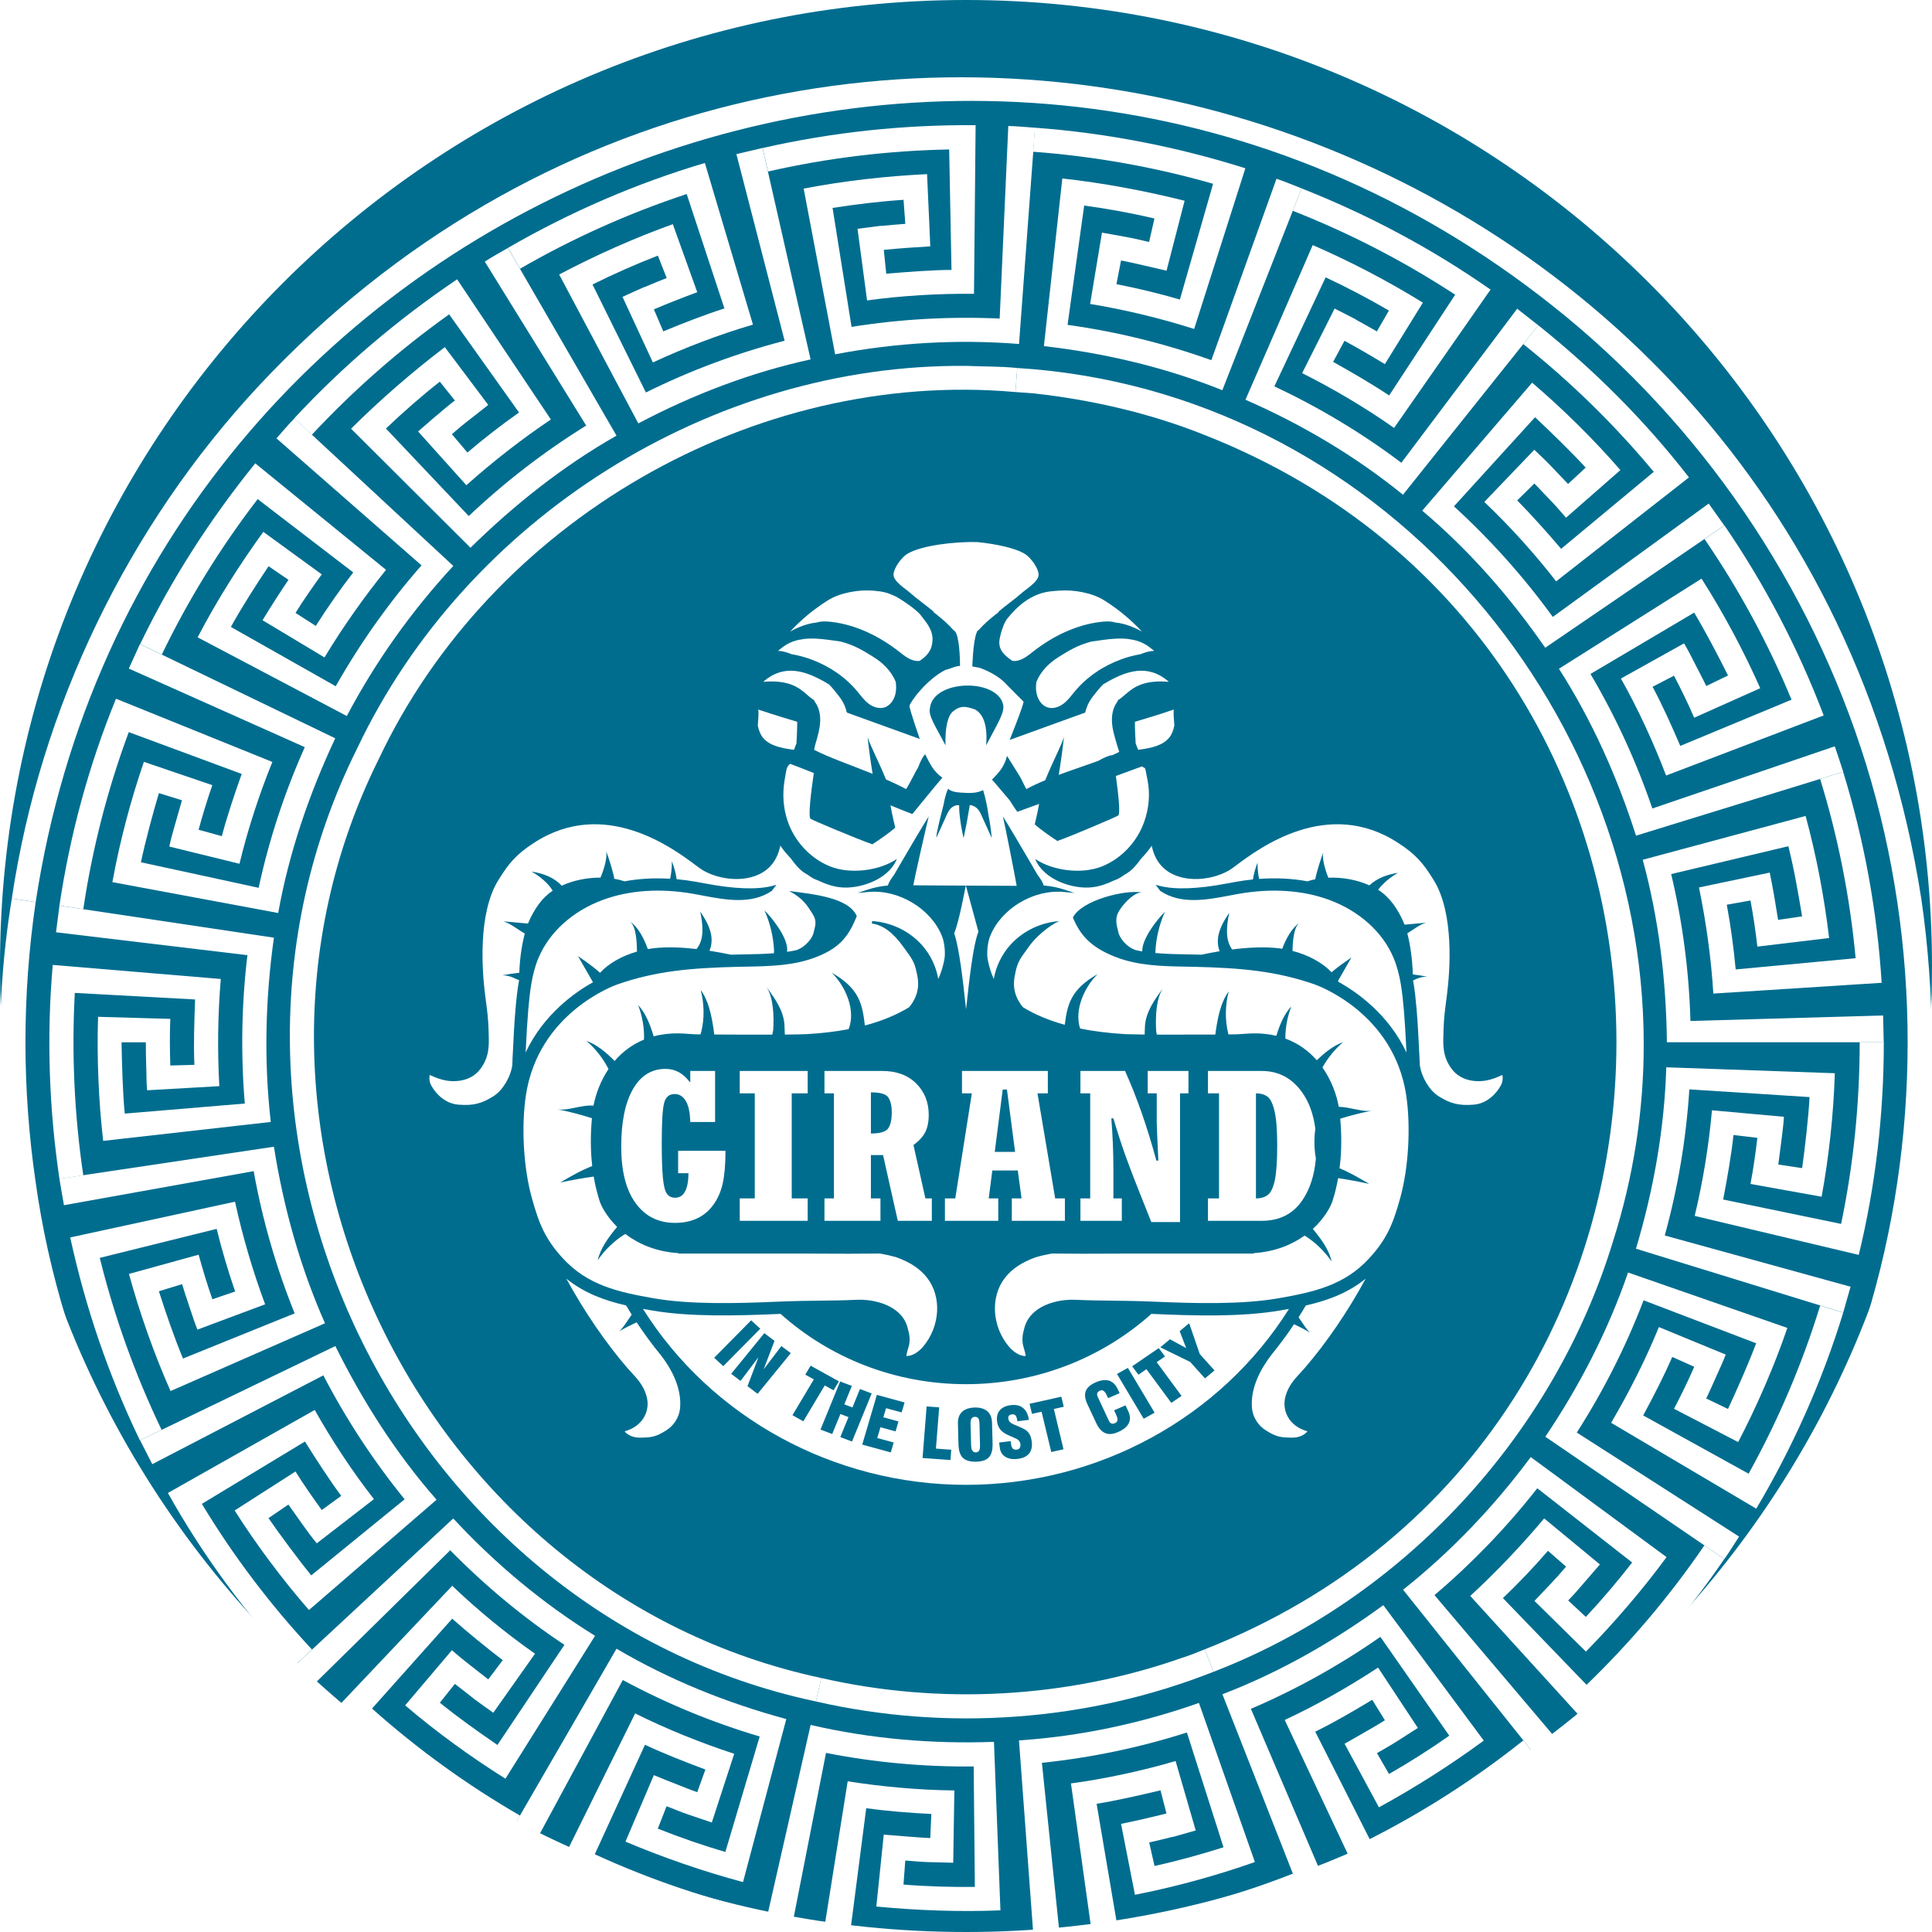 <svg width="200" height="200" viewBox="0 0 200 200" fill="none" xmlns="http://www.w3.org/2000/svg">
<path d="M100 200C155.228 200 200 155.228 200 100C200 44.772 155.228 0 100 0C44.772 0 0 44.772 0 100C0 155.228 44.772 200 100 200Z" fill="#006D8F"/>
<g filter="url(#filter0_i_960_1459)">
<path fill-rule="evenodd" clip-rule="evenodd" d="M68.494 132.396C69.322 133.474 70.618 135.568 70.398 137.794C70.314 138.692 69.776 139.56 68.998 140.052C67.91 140.742 67.466 140.822 66.184 140.822C65.51 140.822 64.996 140.532 64.758 140.282C64.718 140.238 64.688 140.198 64.662 140.168C65.576 139.918 66.274 139.404 66.672 138.706C67.062 138.028 67.146 137.24 66.912 136.466C66.608 135.434 66.02 134.79 65.39 134.102C65.246 133.948 65.096 133.788 64.946 133.614C62.698 131.01 60.468 127.752 58.626 124.366C60.478 125.856 62.548 126.62 64.808 127.138H64.812C65.002 127.462 65.202 127.778 65.396 128.092C64.956 128.724 64.482 129.484 64.124 129.808C64.698 129.464 65.296 129.164 65.904 128.884C66.688 130.066 67.52 131.208 68.414 132.292L68.464 132.356C68.474 132.372 68.484 132.386 68.494 132.396Z" fill="white"/>
<path fill-rule="evenodd" clip-rule="evenodd" d="M68.744 106.206C68.584 106.836 68.504 108.192 68.504 110.268C68.504 111.914 68.544 113.136 68.624 113.938C68.698 114.726 68.828 115.276 69.028 115.56C69.222 115.848 69.506 115.988 69.886 115.988C70.794 115.988 71.252 115.14 71.272 113.45H70.2V111.13H75.102C75.102 112.552 74.998 113.7 74.804 114.562C74.6 115.424 74.264 116.164 73.8 116.782C73.338 117.4 72.778 117.854 72.12 118.148C71.456 118.448 70.714 118.592 69.87 118.592C68.15 118.592 66.792 117.914 65.8 116.548C64.802 115.18 64.308 113.23 64.308 110.702C64.308 108.152 64.712 106.168 65.516 104.76C66.318 103.348 67.452 102.65 68.902 102.65C69.886 102.65 70.724 103.104 71.412 104.022H71.456V102.864H74.026V108.148H71.456C71.432 107.18 71.282 106.456 70.992 105.972C70.708 105.494 70.324 105.254 69.85 105.254C69.266 105.254 68.902 105.568 68.744 106.206Z" fill="white"/>
<path fill-rule="evenodd" clip-rule="evenodd" d="M81.986 69.594C80.87 69.435 79.648 69.2 78.96 68.342C78.714 68.033 78.54 67.584 78.446 67.095C78.476 66.567 78.56 65.988 78.496 65.449C78.604 65.494 78.72 65.534 78.844 65.564C80.012 65.968 81.364 66.367 82.526 66.721C82.53 67.514 82.48 68.312 82.45 68.956C82.36 69.175 82.272 69.395 82.196 69.619C82.126 69.614 82.052 69.604 81.986 69.594Z" fill="white"/>
<path fill-rule="evenodd" clip-rule="evenodd" d="M81.96 105.184V116.058H83.612V118.378H76.578V116.058H78.134V105.184H76.578V102.866H83.612V105.184H81.96Z" fill="white"/>
<path fill-rule="evenodd" clip-rule="evenodd" d="M81.762 59.649C81.364 59.504 80.95 59.384 80.536 59.379C80.804 59.165 81.074 58.935 81.368 58.756C81.818 58.476 82.316 58.302 82.834 58.207C82.95 58.217 83.064 58.227 83.174 58.242L82.874 58.197C83.404 58.102 83.952 58.087 84.486 58.112C85.334 58.152 86.162 58.297 87 58.407C87.004 58.407 87.004 58.407 87.004 58.407C88.412 58.781 89.244 59.269 90.462 60.038C91.45 60.656 92.308 61.539 92.726 62.587C92.776 62.956 92.786 63.33 92.722 63.699C92.602 64.372 92.192 65.056 91.514 65.245C90.956 65.4 90.346 65.175 89.892 64.826C89.444 64.477 89.11 64.013 88.75 63.574C87.508 62.083 85.828 60.941 83.966 60.262C83.308 60.018 82.626 59.838 81.932 59.718C81.872 59.693 81.818 59.669 81.762 59.649Z" fill="white"/>
<path fill-rule="evenodd" clip-rule="evenodd" d="M95.798 116.058L94.56 110.536C95.124 110.128 95.534 109.678 95.778 109.206C96.018 108.726 96.142 108.128 96.142 107.42C96.142 106.108 95.708 105.016 94.84 104.158C93.978 103.3 92.804 102.866 91.328 102.866H85.348V105.184H86.33V116.058H85.348V118.378H91.144V116.058H90.156V111.574H91.414L92.94 118.378H96.462V116.058H95.798ZM91.936 108.822C91.688 109.166 91.094 109.34 90.156 109.34V105.08C91.124 105.08 91.722 105.254 91.956 105.608C92.196 105.968 92.316 106.476 92.316 107.14C92.316 107.918 92.186 108.476 91.936 108.822Z" fill="white"/>
<path fill-rule="evenodd" clip-rule="evenodd" d="M84.546 56.442C83.522 56.546 82.58 56.945 81.796 57.379C82.944 56.142 84.26 55.05 85.702 54.147C86.964 53.354 88.9 53.02 90.402 53.145C91.36 53.234 91.768 53.304 92.642 53.708C93.16 53.943 94.94 55.145 95.3 55.669C95.624 56.137 96.562 57.03 96.536 58.202C96.512 59.275 96.028 59.854 95.214 60.407C95.21 60.407 95.204 60.407 95.2 60.412C95.096 60.427 94.98 60.432 94.87 60.422C94.178 60.352 93.614 59.883 93.074 59.459C91.064 57.888 88.676 56.696 86.106 56.382C85.582 56.317 85.044 56.292 84.546 56.442Z" fill="white"/>
<path fill-rule="evenodd" clip-rule="evenodd" d="M109.232 116.058L107.4 105.184H108.472V102.866H99.584V105.184H100.606L98.89 116.058H97.818V118.378H103.34V116.058H102.352L102.726 113.166H105.36L105.75 116.058H104.742V118.378H110.238V116.058H109.232ZM102.976 111.24L103.8 104.79H104.238L105.082 111.24H102.976Z" fill="white"/>
<path fill-rule="evenodd" clip-rule="evenodd" d="M109.61 53.145C111.11 53.02 113.046 53.354 114.304 54.147C115.744 55.05 117.062 56.142 118.214 57.379C117.426 56.945 116.488 56.546 115.47 56.442C114.966 56.292 114.428 56.317 113.91 56.382C111.336 56.696 108.946 57.888 106.936 59.459C106.398 59.883 105.834 60.352 105.14 60.422C105.03 60.432 104.92 60.427 104.81 60.412C104.806 60.407 104.802 60.407 104.796 60.407C103.982 59.854 103.31 59.265 103.474 58.202C103.558 57.644 103.898 56.512 104.248 56.068C106.596 53.12 108.646 53.234 109.61 53.145Z" fill="white"/>
<path fill-rule="evenodd" clip-rule="evenodd" d="M117.172 58.207C117.696 58.302 118.194 58.476 118.644 58.756C118.938 58.935 119.208 59.165 119.482 59.379C119.058 59.384 118.644 59.504 118.254 59.649C118.19 59.669 118.136 59.693 118.08 59.718C117.386 59.838 116.698 60.018 116.046 60.262C114.184 60.941 112.504 62.083 111.262 63.574C110.898 64.013 110.568 64.477 110.114 64.826C109.666 65.175 109.056 65.4 108.498 65.245C107.814 65.056 107.406 64.372 107.29 63.699C107.222 63.33 107.232 62.956 107.29 62.587C107.71 61.539 108.558 60.656 109.55 60.038C110.772 59.269 111.596 58.781 113.002 58.407C113.008 58.407 113.008 58.407 113.012 58.407C113.846 58.297 114.684 58.152 115.526 58.112C116.06 58.087 116.608 58.102 117.132 58.197L116.838 58.242C116.952 58.227 117.062 58.217 117.172 58.207Z" fill="white"/>
<path fill-rule="evenodd" clip-rule="evenodd" d="M117.482 66.721C118.644 66.367 120.006 65.968 121.168 65.564C121.298 65.534 121.408 65.494 121.512 65.449C121.452 65.988 121.538 66.567 121.568 67.095C121.478 67.584 121.304 68.033 121.048 68.342C120.366 69.2 119.138 69.435 118.022 69.594C117.956 69.604 117.886 69.614 117.822 69.619C117.742 69.395 117.652 69.175 117.562 68.956C117.532 68.312 117.482 67.514 117.482 66.721Z" fill="white"/>
<path fill-rule="evenodd" clip-rule="evenodd" d="M112.858 116.058V105.184H111.846V102.866H116.464C117.686 105.578 118.77 108.672 119.706 112.144H119.912C119.806 109.864 119.746 108.556 119.746 108.222V105.184H118.81V102.866H123.03V105.184H122.156V118.508H119.184L117.946 115.4C117.402 114.048 116.918 112.772 116.484 111.574C116.06 110.372 115.652 109.106 115.258 107.774H115.044C115.188 109.564 115.258 111.32 115.258 113.026V116.058H116.13V118.378H111.846V116.058H112.858Z" fill="white"/>
<path fill-rule="evenodd" clip-rule="evenodd" d="M101.396 139.378L101.45 141.578C101.456 141.798 101.44 141.962 101.4 142.078C101.336 142.256 101.206 142.346 101.022 142.352C100.832 142.356 100.696 142.266 100.612 142.092C100.562 141.978 100.532 141.812 100.528 141.598L100.468 139.404C100.462 139.194 100.488 139.03 100.538 138.914C100.608 138.754 100.732 138.676 100.916 138.67C101.11 138.666 101.24 138.74 101.316 138.894C101.36 139 101.39 139.158 101.396 139.378Z" fill="white"/>
<path fill-rule="evenodd" clip-rule="evenodd" d="M133.428 127.498C133.124 127.552 132.81 127.608 132.5 127.662C128.54 128.346 123.586 128.212 119.202 128.012C119.196 128.012 119.196 128.012 119.192 128.012C114.15 132.522 107.4 135.29 99.998 135.29C92.59 135.29 85.846 132.522 80.804 128.012H80.798C76.16 128.222 71.332 128.326 67.506 127.662C67.192 127.608 66.876 127.552 66.562 127.498C73.63 138.756 86.34 145.71 99.998 145.71C113.676 145.71 126.36 138.766 133.434 127.498C133.428 127.498 133.428 127.498 133.428 127.498ZM73.93 132.556L77.76 128.68L78.704 129.548L74.872 133.424L73.93 132.556ZM78.43 136.288L77.382 135.494L78.504 132.532L78.484 132.536L76.664 134.95L75.69 134.218L79.122 130.008L80.176 130.806L79.052 133.754L80.888 131.344L81.862 132.078L78.43 136.288ZM82.036 138.502L84.25 134.79L83.362 134.302L83.916 133.374L86.844 134.996L86.29 135.922L85.378 135.42L83.162 139.13L82.036 138.502ZM86.988 140.766L87.836 138.696L86.998 138.378L86.15 140.448L84.938 139.988L86.974 135.01L88.186 135.47L87.402 137.38L88.246 137.698L89.024 135.788L90.236 136.248L88.2 141.226L86.988 140.766ZM93.338 138.212L91.722 137.774L91.444 138.716L93.01 139.146L92.71 140.178L91.144 139.748L90.814 140.862L92.516 141.326L92.212 142.352L89.258 141.544L90.774 136.396L93.642 137.184L93.338 138.212ZM98.392 143.14L95.504 142.932L95.922 137.594L97.224 137.688L96.886 141.958L98.472 142.074L98.392 143.14ZM102.408 142.816C102.142 143.136 101.684 143.3 101.046 143.316C100.402 143.33 99.938 143.186 99.648 142.886C99.38 142.608 99.24 142.154 99.22 141.524L99.164 139.35C99.15 138.836 99.294 138.436 99.594 138.152C99.888 137.874 100.326 137.724 100.896 137.708C101.464 137.694 101.904 137.824 102.212 138.092C102.516 138.358 102.682 138.752 102.692 139.264L102.752 141.44C102.766 142.068 102.652 142.528 102.408 142.816ZM106.538 142.462C106.288 142.772 105.894 142.956 105.36 143.022C104.802 143.09 104.358 143.006 104.024 142.776C103.728 142.572 103.554 142.278 103.504 141.894L103.43 141.33L104.626 141.186L104.676 141.554C104.702 141.73 104.756 141.864 104.846 141.958C104.936 142.048 105.076 142.088 105.266 142.064C105.41 142.044 105.51 141.984 105.57 141.868C105.63 141.76 105.65 141.63 105.63 141.48C105.604 141.286 105.504 141.13 105.336 141.01C105.266 140.96 105.086 140.876 104.802 140.752C104.556 140.652 104.362 140.566 104.218 140.492C104.024 140.398 103.864 140.292 103.728 140.172C103.6 140.054 103.484 139.914 103.4 139.744C103.31 139.58 103.25 139.384 103.22 139.166C103.156 138.672 103.25 138.282 103.5 137.988C103.754 137.698 104.132 137.52 104.642 137.46C105.186 137.39 105.624 137.5 105.948 137.788C106.252 138.058 106.438 138.456 106.508 138.98L105.32 139.13C105.29 138.896 105.25 138.732 105.2 138.636C105.116 138.462 104.976 138.388 104.786 138.412C104.488 138.446 104.352 138.576 104.382 138.806C104.388 138.85 104.392 138.886 104.392 138.906C104.412 139.02 104.458 139.12 104.536 139.2C104.616 139.28 104.726 139.354 104.866 139.424C105.2 139.564 105.44 139.664 105.58 139.724C105.828 139.828 106.024 139.928 106.164 140.024C106.342 140.152 106.488 140.308 106.588 140.488C106.692 140.666 106.762 140.916 106.806 141.236C106.872 141.744 106.782 142.154 106.538 142.462ZM110.094 142.028L108.826 142.312L107.824 138.142L106.832 138.362L106.582 137.32L109.87 136.586L110.118 137.628L109.096 137.858L110.094 142.028ZM116.878 139.274C116.708 139.664 116.334 139.988 115.746 140.242C115.216 140.472 114.768 140.512 114.408 140.352C114.044 140.198 113.74 139.864 113.5 139.35L112.562 137.35C112.314 136.82 112.258 136.372 112.398 136.002C112.538 135.638 112.882 135.334 113.426 135.1C113.944 134.87 114.398 134.81 114.788 134.92C115.172 135.026 115.48 135.324 115.71 135.808L115.9 136.222L114.712 136.736L114.568 136.426C114.368 136.002 114.14 135.844 113.89 135.952C113.71 136.032 113.61 136.128 113.58 136.238C113.556 136.346 113.58 136.492 113.666 136.666L114.792 139.076C114.862 139.22 114.948 139.314 115.046 139.354C115.152 139.4 115.276 139.39 115.42 139.324C115.606 139.25 115.69 139.116 115.686 138.93C115.68 138.812 115.63 138.646 115.536 138.436L115.326 137.998L116.514 137.48L116.792 138.078C117.002 138.516 117.028 138.916 116.878 139.274ZM118.394 138.87L115.63 134.232L116.758 133.604L119.526 138.242L118.394 138.87ZM121.252 137.224L118.678 133.738L117.846 134.306L117.202 133.438L119.956 131.554L120.598 132.422L119.74 133.01L122.314 136.502L121.252 137.224ZM124.738 134.69L123.212 132.99L120.114 131.474L121.112 130.64L122.794 131.554L122.12 129.802L123.078 129L123.132 129.064L124.2 132.172L125.726 133.868L124.738 134.69Z" fill="white"/>
<path fill-rule="evenodd" clip-rule="evenodd" d="M136.072 109.948C136.078 109.584 136.102 109.22 136.168 108.88C135.968 107.3 135.484 106.002 134.716 104.97C133.674 103.568 132.306 102.866 130.616 102.866H125.048V105.184H126.192V116.058H125.048V118.378H130.616C132.462 118.378 133.868 117.664 134.83 116.238C135.608 115.086 136.072 113.65 136.218 111.928C136.218 111.928 136.222 111.924 136.218 111.918C136.102 111.3 136.052 110.616 136.072 109.948ZM131.992 114.068C131.838 114.852 131.604 115.386 131.298 115.65C130.99 115.92 130.566 116.058 130.016 116.058V105.184C130.52 105.184 130.924 105.304 131.23 105.538C131.528 105.774 131.768 106.278 131.948 107.056C132.126 107.828 132.216 109 132.216 110.556C132.216 112.108 132.142 113.28 131.992 114.068Z" fill="white"/>
<path fill-rule="evenodd" clip-rule="evenodd" d="M135.174 127.144C137.444 126.624 139.52 125.866 141.376 124.366C139.54 127.752 137.314 131.01 135.066 133.614C134.91 133.788 134.76 133.948 134.616 134.112C133.992 134.79 133.404 135.434 133.094 136.466C132.866 137.24 132.95 138.028 133.334 138.706C133.738 139.404 134.436 139.918 135.344 140.168C135.324 140.198 135.294 140.238 135.244 140.282C135.01 140.532 134.496 140.822 133.828 140.822C132.542 140.822 132.102 140.742 131.01 140.052C130.232 139.56 129.692 138.692 129.608 137.794C129.388 135.538 130.72 133.424 131.544 132.356L131.618 132.256L131.614 132.252C132.442 131.238 133.23 130.182 133.958 129.084C134.522 129.348 135.076 129.628 135.608 129.952C135.274 129.648 134.84 128.97 134.426 128.366C134.686 127.966 134.936 127.558 135.174 127.144Z" fill="white"/>
<path fill-rule="evenodd" clip-rule="evenodd" d="M155.526 103.28C155.5 103.29 155.47 103.306 155.44 103.316C155.152 103.446 154.742 103.63 154.204 103.774C153.252 104.04 151.346 104.098 150.268 102.642C149.34 101.386 149.38 100.204 149.426 98.952L149.43 98.686C149.466 97.434 149.58 96.602 149.704 95.634C149.734 95.41 149.77 95.18 149.794 94.936C150.098 92.536 150.562 86.576 148.418 83.11C147.346 81.378 146.592 80.46 144.732 79.254C137.438 74.5 130.326 79.822 127.986 81.572C127.638 81.832 127.402 82.002 127.234 82.102C125.198 83.274 121.966 83.448 120.294 81.702C119.756 81.138 119.396 80.406 119.228 79.548C118.908 80.022 118.534 80.456 118.14 80.874C117.696 81.498 117.218 82.046 116.738 82.35C116.608 82.43 116.478 82.51 116.35 82.59C116.11 82.77 115.86 82.924 115.586 83.044C115.502 83.08 115.416 83.11 115.332 83.138C114.634 83.478 113.9 83.742 113.122 83.842C111.172 84.102 108.038 83.12 107.166 80.92C109.002 82.162 112.014 82.52 114.084 81.688C116.154 80.854 117.75 79.078 118.46 77.038C118.938 75.666 119.078 74.19 118.794 72.774C118.474 71.172 118.648 71.656 118.214 71.338C118.214 71.342 117.098 71.752 115.516 72.33C115.756 74.086 116 76.226 115.76 76.42C115.616 76.54 111.092 78.48 109.46 79.058C107.8 77.976 107.116 77.338 107.116 77.338C107.116 77.338 107.39 76.22 107.57 75.218C106.408 75.642 105.55 75.956 105.316 76.04C105.156 75.852 104.532 74.858 104.512 74.838C104.402 74.72 102.722 72.708 102.692 72.708C103.34 72.03 103.948 71.446 104.248 70.25C104.666 70.914 105.08 71.582 105.49 72.244C105.504 72.264 105.52 72.29 105.534 72.31C105.724 72.594 106.058 73.392 106.254 73.686C106.866 73.352 107.526 73.048 108.204 72.768C108.848 71.112 110.09 68.738 110.148 68.215C110.004 69.552 109.82 70.888 109.6 72.216C111.016 71.686 112.444 71.222 113.7 70.758C114.274 70.434 114.788 70.2 115.128 70.18C115.392 70.066 115.636 69.951 115.86 69.836C115.86 69.826 115.856 69.811 115.85 69.796C115.846 69.786 115.846 69.776 115.84 69.766C115.84 69.761 115.84 69.761 115.836 69.756C115.836 69.751 115.836 69.741 115.83 69.736C115.71 69.367 115.266 67.97 115.162 67.247C115.038 66.404 115.098 65.501 115.566 64.783C115.59 64.738 115.626 64.703 115.65 64.668C115.696 64.548 115.74 64.469 115.786 64.444C115.84 64.409 115.9 64.374 115.956 64.334C116.034 64.264 116.12 64.194 116.214 64.129C116.988 63.491 117.816 62.513 120.28 62.543C120.504 62.553 120.724 62.563 120.954 62.573C120.958 62.563 120.964 62.558 120.974 62.553C118.798 60.693 116.598 61.396 114.2 62.843C114 63.037 113.816 63.246 113.64 63.466C112.958 64.309 112.648 64.668 112.368 65.641C112.368 65.651 112.368 65.656 112.364 65.661C112.348 65.701 112.344 65.731 112.334 65.77C110.05 66.588 106.802 67.776 104.518 68.599C104.518 68.599 105.948 65.047 105.958 64.633C105.958 64.633 105.046 63.725 104.308 62.972C103.68 62.234 102.666 61.59 101.46 61.147C100.852 61.007 101.46 61.147 100.656 60.992C100.656 60.992 100.722 58.353 101.12 57.445C101.28 57.081 101.12 57.445 101.384 57.146C101.824 56.642 102.368 56.168 102.946 55.705C102.946 55.7 102.952 55.7 102.956 55.694C103.1 55.58 103.246 55.465 103.394 55.355C103.394 55.32 103.376 55.316 103.356 55.325C104.028 54.747 105.226 53.884 105.59 53.54C106.154 53.011 107.536 52.228 107.516 51.474C107.496 50.801 106.702 49.729 106.114 49.355C105.13 48.731 103.086 48.312 101.19 48.117C99.046 48.048 95.364 48.427 93.892 49.355C93.31 49.729 92.516 50.801 92.496 51.474C92.476 52.228 93.862 53.011 94.416 53.54C94.786 53.884 95.978 54.747 96.662 55.325C96.632 55.316 96.616 55.32 96.616 55.355L97.04 55.679C97.04 55.684 97.04 55.684 97.04 55.684C97.046 55.684 97.046 55.69 97.05 55.694C97.056 55.7 97.06 55.7 97.06 55.705C97.644 56.168 98.182 56.642 98.626 57.146C98.89 57.445 98.83 57.216 98.99 57.58C99.39 58.493 99.38 60.942 99.38 60.942C98.95 60.922 98.492 61.206 97.874 61.346C95.968 62.319 94.312 64.523 94.148 65.062C94.158 65.476 95.214 68.494 95.214 68.494C94.072 68.085 92.76 67.611 91.444 67.132C90.136 66.658 88.824 66.18 87.682 65.77C87.672 65.74 87.662 65.716 87.652 65.686C87.632 65.721 87.528 65.611 87.638 65.641C87.358 64.668 87.048 64.309 86.37 63.466C86.196 63.246 86.006 63.037 85.812 62.843C83.412 61.396 81.208 60.693 79.034 62.553C79.044 62.558 79.054 62.563 79.064 62.573C79.282 62.563 79.506 62.553 79.732 62.543C82.2 62.513 83.024 63.491 83.796 64.129C83.886 64.194 83.972 64.264 84.056 64.334C84.116 64.374 84.17 64.409 84.226 64.444C84.27 64.469 84.31 64.548 84.36 64.668C84.39 64.703 84.42 64.738 84.446 64.783C84.914 65.501 84.978 66.404 84.85 67.247C84.75 67.915 84.48 68.813 84.376 69.153C84.376 69.192 84.296 69.567 84.28 69.621C85.792 70.41 88.072 71.192 90.332 72.106C90.122 70.814 89.942 69.516 89.802 68.215C89.858 68.728 91.064 71.028 91.712 72.684C92.436 72.998 93.14 73.332 93.798 73.686C94.212 73.078 94.71 71.96 95.034 71.466C95.234 70.934 95.458 70.414 95.768 70.076C96.262 71.018 96.562 71.792 97.554 72.514C97.304 72.754 94.61 76.07 94.446 76.27C93.708 75.992 92.944 75.682 92.182 75.368C92.362 76.414 92.676 77.676 92.676 77.676C92.676 77.676 91.982 78.316 90.306 79.402C88.65 78.82 84.056 76.884 83.906 76.76C83.638 76.54 83.976 73.856 84.246 72.026C83.418 71.692 82.594 71.368 81.796 71.072C81.422 71.378 81.438 71.512 81.218 72.774C80.984 74.2 81.074 75.666 81.548 77.038C82.26 79.078 83.856 80.854 85.926 81.688C87.996 82.52 91.01 82.162 92.84 80.92C91.972 83.12 88.834 84.102 86.89 83.842C86.116 83.742 85.378 83.478 84.674 83.138C84.59 83.11 84.506 83.08 84.426 83.044C84.15 82.924 83.896 82.77 83.662 82.59C83.528 82.51 83.402 82.43 83.272 82.35C82.79 82.046 82.316 81.498 81.872 80.874C81.478 80.45 81.094 80.012 80.778 79.538C80.61 80.4 80.25 81.138 79.712 81.702C78.04 83.448 74.814 83.274 72.778 82.102C72.608 82.002 72.374 81.832 72.024 81.572C69.68 79.822 62.568 74.5 55.274 79.254C53.414 80.46 52.666 81.378 51.588 83.11C49.444 86.576 49.912 92.536 50.212 94.936C50.242 95.18 50.272 95.41 50.302 95.634C50.432 96.602 50.542 97.434 50.58 98.686L50.586 98.952C50.626 100.204 50.67 101.386 49.742 102.642C48.666 104.098 46.76 104.04 45.808 103.774C45.264 103.63 44.86 103.446 44.566 103.316C44.536 103.306 44.51 103.29 44.48 103.28C44.44 103.5 44.426 103.82 44.54 104.144C44.69 104.548 45.662 106.214 47.454 106.354C48.964 106.474 49.848 106.258 51.09 105.476C52.032 104.878 52.85 103.526 53.036 102.258L53.06 101.574L53.05 101.446L53.066 101.44C53.16 99.31 53.26 97.68 53.364 96.468C53.45 95.494 53.548 94.466 53.738 93.464V93.46C53.514 93.394 53.304 93.284 53.09 93.19C52.75 93.046 52.382 92.966 52.008 92.96C52.586 92.846 53.17 92.766 53.758 92.702V92.692C53.784 91.868 53.864 91.094 53.968 90.402C54.072 89.714 54.202 89.11 54.322 88.636C53.604 88.236 52.9 87.628 52.128 87.378C52.846 87.448 53.564 87.514 54.282 87.574C54.406 87.584 54.526 87.598 54.656 87.604C54.986 86.82 55.37 86.136 55.794 85.568C56.222 85 56.696 84.546 57.216 84.202C57.06 83.952 56.876 83.712 56.672 83.494C56.202 83 55.644 82.566 55.02 82.226C56.238 82.406 57.37 82.844 58.148 83.688C58.148 83.688 58.148 83.688 58.152 83.688C59.346 83.134 60.766 82.85 62.128 82.85H62.164C62.588 81.852 62.886 80.68 62.746 80.112C63.052 80.91 63.3 81.718 63.5 82.536C63.536 82.676 63.574 82.824 63.584 82.97C63.954 83.03 64.314 83.12 64.648 83.234C66.158 82.954 67.74 82.87 69.372 82.97C69.5 82.376 69.56 81.768 69.55 81.158C69.79 81.758 69.954 82.38 70.044 83.014C70.698 83.074 71.352 83.158 72.02 83.278C72.324 83.334 72.638 83.388 72.952 83.448C76.056 84.042 78.43 84.116 80.016 83.692L80.374 83.592L79.896 84.226C77.776 85.662 75.078 85.154 72.698 84.7C72.388 84.64 72.084 84.586 71.78 84.53C68.374 83.928 65.132 84.146 62.398 85.16C59.3 86.306 56.876 88.486 55.754 91.14C55.05 92.796 54.85 94.656 54.682 96.572C54.592 97.634 54.502 99.106 54.412 100.956C55.34 98.976 56.616 97.42 57.894 96.228C59.17 95.03 60.448 94.202 61.386 93.684C61.38 93.668 61.37 93.658 61.366 93.648C60.852 92.756 60.342 91.868 59.834 90.976C60.622 91.518 61.41 92.068 62.118 92.702C62.992 91.744 64.374 90.956 65.944 90.506C65.914 89.41 65.86 87.978 65.232 87.378C66.07 88.038 66.612 89.014 67.062 90.248H67.066C67.236 90.218 67.41 90.192 67.58 90.172C68.998 89.992 70.624 90.072 72.104 90.242C72.958 89.214 72.754 87.674 72.484 86.352C72.952 87.054 73.402 87.792 73.586 88.616C73.72 89.214 73.686 89.868 73.442 90.422H73.446C74.304 90.556 75.072 90.706 75.666 90.83C75.896 90.82 76.16 90.816 76.43 90.81L77.208 90.796C78.17 90.776 79.148 90.756 80.116 90.68C80.13 90.556 80.13 90.432 80.126 90.306C80.046 88.91 79.712 87.524 79.138 86.246C79.892 86.98 81.492 88.97 81.492 90.296C81.492 90.376 81.482 90.456 81.472 90.532C81.796 90.486 82.116 90.432 82.43 90.362C83.458 90.018 84.102 89.05 84.21 88.606L84.236 88.496C84.466 87.608 84.55 87.27 84.046 86.49C83.538 85.702 83.088 84.97 81.692 84.236C84.28 84.57 87.822 84.934 88.67 86.786L88.696 86.836L88.676 86.886C87.952 88.62 87.184 90.038 84.506 91.07C82.186 91.978 79.666 92.022 77.232 92.068L76.46 92.082C71.506 92.198 67.87 92.526 63.934 93.898C63.6 94.014 55.734 96.842 54.442 105.38C53.948 108.638 54.192 112.912 55.056 116.016C55.814 118.74 56.456 120.286 58.272 122.266C60.822 125.034 63.934 125.752 67.74 126.41C71.436 127.044 76.164 126.944 80.73 126.74C82.27 126.676 83.542 126.66 84.78 126.646C86.006 126.63 87.268 126.62 88.8 126.55C89.928 126.506 92.146 126.8 93.33 128.222C93.678 128.646 93.908 129.14 94.012 129.692C94.182 130.222 94.212 130.78 94.092 131.294C94.058 131.428 94.022 131.564 93.978 131.694C93.912 131.928 93.848 132.148 93.828 132.376C94.476 132.396 95.16 131.882 95.558 131.408C97.324 129.314 97.51 126.256 95.982 124.29C95.26 123.348 94.202 122.65 92.76 122.14C92.242 121.992 91.682 121.866 91.1 121.766C89.338 121.792 86.754 121.792 83.866 121.772H70.244L70.24 121.726C67.84 121.572 66.03 120.73 64.728 119.736C63.604 120.42 62.592 121.408 61.88 122.456C62.144 121.244 62.986 120.086 63.884 119.008L63.88 119.004C62.832 117.966 62.258 116.908 62.074 116.334C61.814 115.522 61.604 114.674 61.46 113.796C60.298 113.966 59.136 114.164 57.988 114.42C59.056 113.786 60.148 113.158 61.306 112.708V112.704C61.126 111.138 61.116 109.486 61.276 107.76V107.756C60.088 107.376 58.882 107.062 57.654 106.822C58.762 107.036 60.198 106.344 61.44 106.454C61.66 105.312 62.138 103.934 62.992 102.668C62.442 101.57 61.62 100.532 60.702 99.75C61.774 100.128 62.742 100.942 63.63 101.83C64.402 100.926 65.406 100.138 66.668 99.62C66.712 98.412 66.484 97.136 66.054 96.038C66.842 96.876 67.306 98.068 67.666 99.28C67.67 99.28 67.67 99.28 67.67 99.28C68.08 99.17 68.518 99.09 68.982 99.036C69.914 98.932 70.568 98.976 71.396 99.036C71.58 99.046 71.77 99.056 71.97 99.07C72.02 99.076 72.21 99.076 72.514 99.08C72.544 98.996 72.568 98.912 72.588 98.832C72.942 97.454 72.898 95.858 72.538 94.492C73.342 95.564 73.646 97.08 73.87 98.538C73.896 98.716 73.92 98.906 73.936 99.09C75.566 99.106 77.94 99.11 79.946 99.106C79.976 98.976 80.006 98.836 80.036 98.666C80.036 98.666 80.316 95.62 79.362 94.202C80.23 95.364 81.094 96.606 81.202 98.028C81.232 98.382 81.218 98.746 81.252 99.1C82.26 99.09 83.068 99.076 83.482 99.056C85.064 98.966 86.506 98.796 87.848 98.538C88.626 96.576 87.518 94.078 86.102 92.696C89.034 94.358 89.268 96.038 89.534 98.158C91.274 97.7 92.786 97.076 94.112 96.272C95.354 94.776 95.044 93.384 94.916 92.786C94.9 92.726 94.89 92.672 94.88 92.626C94.68 91.618 94.346 91.16 93.788 90.396C93.694 90.266 93.594 90.132 93.488 89.982C92.452 88.536 91.394 87.758 90.256 87.604L90.282 87.348C92.252 87.474 94.128 88.376 95.42 89.814C96.306 90.796 96.906 92.038 97.13 93.344C97.41 92.736 97.634 92.008 97.764 91.294C97.884 90.622 97.774 89.554 97.514 88.91C96.376 86.062 93.03 84.052 89.898 84.336L88.784 84.436L89.848 84.086C90.51 83.868 91.21 83.728 91.912 83.668C92.038 83.264 92.302 82.9 92.566 82.54C92.78 82.172 93.014 81.768 93.26 81.344C94.272 79.608 95.458 77.588 96.142 76.514C95.942 77.292 94.676 82.854 94.546 83.648L99.974 83.678C99.904 84.046 99.254 87.538 98.776 88.61C99.31 90.152 99.698 93.658 99.954 96.014C99.974 96.178 99.984 96.338 100.004 96.488C100.018 96.338 100.038 96.178 100.058 96.014C100.322 93.58 100.722 89.892 101.286 88.446C101.286 88.446 101.286 88.446 101.286 88.442L99.988 83.678L105.246 83.702C105.116 82.914 104.018 77.292 103.818 76.514C104.158 77.054 104.622 77.822 105.13 78.68C105.64 79.538 106.188 80.476 106.698 81.344C106.942 81.768 107.176 82.172 107.39 82.54C107.66 82.9 107.924 83.264 108.044 83.668H108.048C108.768 83.722 109.48 83.862 110.164 84.086L111.222 84.436L110.108 84.336C106.976 84.052 103.634 86.062 102.498 88.91C102.238 89.554 102.128 90.622 102.242 91.294C102.372 92.008 102.596 92.736 102.876 93.344C103.106 92.038 103.704 90.796 104.592 89.814C105.884 88.376 107.754 87.474 109.73 87.348C109.326 87.388 107.556 88.536 106.518 89.982C106.418 90.132 106.318 90.266 106.224 90.396C105.66 91.16 105.326 91.618 105.126 92.626C105.116 92.672 105.11 92.726 105.096 92.786C104.962 93.384 104.656 94.776 105.9 96.272C107.162 97.036 108.592 97.64 110.224 98.084C110.484 96.064 110.798 94.442 113.63 92.836C112.264 94.168 111.186 96.542 111.81 98.468C113.242 98.766 114.808 98.956 116.524 99.056C116.902 99.07 117.612 99.086 118.494 99.096C118.514 98.786 118.504 98.478 118.528 98.168C118.638 96.746 119.502 95.504 120.37 94.342C119.416 95.764 119.696 98.812 119.696 98.812C119.716 98.916 119.736 99.016 119.756 99.106C121.722 99.11 124.096 99.106 125.806 99.096H125.812C125.826 98.956 125.842 98.816 125.866 98.676C126.086 97.22 126.396 95.704 127.198 94.632C126.834 95.998 126.79 97.594 127.144 98.976C127.154 99.012 127.164 99.046 127.174 99.086C127.668 99.08 127.976 99.076 128.036 99.07C128.24 99.056 128.43 99.046 128.614 99.036C129.438 98.976 130.096 98.932 131.03 99.036C131.414 99.08 131.772 99.146 132.122 99.226H132.126C132.48 98.078 132.934 96.97 133.678 96.182C133.278 97.2 133.054 98.378 133.06 99.51C134.422 100.008 135.494 100.816 136.316 101.76C137.144 100.956 138.042 100.238 139.03 99.89C138.198 100.602 137.444 101.52 136.9 102.502C137.374 103.182 137.744 103.894 138.022 104.592C138.302 105.292 138.482 105.974 138.592 106.578C139.764 106.588 141.06 107.162 142.078 106.968C140.95 107.186 139.838 107.46 138.74 107.806C138.81 108.594 138.846 109.366 138.846 110.124C138.846 111.092 138.79 112.03 138.67 112.938C139.738 113.382 140.75 113.97 141.744 114.56C140.676 114.32 139.598 114.12 138.522 113.96C138.376 114.778 138.182 115.572 137.938 116.334C137.738 116.948 137.1 118.12 135.908 119.212C135.908 119.212 135.908 119.212 135.902 119.212C136.78 120.27 137.598 121.408 137.852 122.594C137.15 121.562 136.156 120.59 135.054 119.906C133.772 120.824 132.036 121.578 129.768 121.726L129.762 121.772H116.14C113.252 121.792 110.672 121.792 108.886 121.766C108.328 121.866 107.764 121.992 107.24 122.146C105.81 122.65 104.752 123.348 104.024 124.29C102.502 126.256 102.682 129.314 104.448 131.408C104.852 131.882 105.534 132.406 106.178 132.376C106.158 132.148 106.094 131.928 106.028 131.694C105.988 131.564 105.948 131.428 105.914 131.294C105.8 130.78 105.824 130.222 105.994 129.678C106.098 129.14 106.332 128.646 106.682 128.222C107.86 126.8 110.084 126.506 111.212 126.55C112.738 126.62 114 126.63 115.222 126.646C116.464 126.66 117.74 126.676 119.282 126.74C123.842 126.944 128.57 127.044 132.272 126.41C136.072 125.752 139.184 125.034 141.734 122.266C143.55 120.286 144.198 118.74 144.95 116.016C145.814 112.912 146.058 108.638 145.57 105.38C144.278 96.842 136.406 94.014 136.072 93.898C132.136 92.526 128.5 92.198 123.552 92.082L122.774 92.068C120.344 92.022 117.826 91.978 115.496 91.07C112.798 90.028 111.776 88.68 111.066 86.984C111.97 85.18 116.484 84.082 118.214 84.386C117.482 84.336 116.398 85.424 115.896 86.216C115.392 86.994 115.546 87.608 115.77 88.496L115.8 88.606C115.91 89.05 116.548 90.018 117.592 90.362C117.806 90.406 118.02 90.446 118.24 90.492C118.24 90.492 118.24 90.492 118.244 90.492C118.2 89.164 119.83 87.134 120.594 86.386C120.02 87.664 119.686 89.05 119.612 90.446C119.606 90.516 119.606 90.586 119.606 90.656C120.664 90.756 121.746 90.776 122.798 90.796L123.576 90.81C123.846 90.816 124.11 90.82 124.374 90.83C124.884 90.72 125.528 90.596 126.25 90.472H126.256C126.046 89.938 126.022 89.324 126.146 88.756C126.33 87.932 126.784 87.194 127.248 86.49C126.988 87.772 126.79 89.26 127.552 90.286C129.128 90.088 130.894 89.982 132.43 90.172C132.53 90.188 132.63 90.198 132.73 90.218H132.736C133.174 89.064 133.702 88.148 134.5 87.524C134.206 87.802 134.036 88.266 133.942 88.79C133.842 89.314 133.812 89.902 133.798 90.436C135.448 90.86 136.91 91.664 137.842 92.646C138.492 92.098 139.194 91.604 139.898 91.12C139.434 91.924 138.976 92.732 138.512 93.54C138.532 93.58 138.552 93.614 138.566 93.648C140.436 94.682 143.714 96.96 145.6 100.956C145.51 99.106 145.42 97.634 145.33 96.572C145.16 94.656 144.956 92.796 144.252 91.14C143.136 88.486 140.712 86.306 137.608 85.16C134.88 84.146 131.632 83.932 128.226 84.53C127.926 84.586 127.618 84.64 127.312 84.7C124.928 85.154 122.23 85.662 120.11 84.226L120.086 84.202L119.636 83.592L119.996 83.692C121.576 84.116 123.95 84.042 127.058 83.448C127.368 83.388 127.682 83.334 127.992 83.278C128.564 83.178 129.138 83.094 129.702 83.04C129.798 82.446 129.956 81.862 130.182 81.298V81.428C130.182 81.952 130.236 82.476 130.34 82.984C132.076 82.854 133.758 82.94 135.358 83.234C135.614 83.144 135.882 83.074 136.156 83.02C136.172 82.904 136.196 82.79 136.226 82.676C136.432 81.858 136.686 81.048 136.984 80.25C136.85 80.8 137.12 81.892 137.508 82.86C137.508 82.86 137.508 82.86 137.514 82.86C138.95 82.8 140.476 83.074 141.758 83.648H141.764C142.536 82.92 143.59 82.526 144.712 82.36C144.088 82.71 143.53 83.138 143.066 83.638C142.92 83.788 142.786 83.948 142.662 84.112C143.22 84.456 143.728 84.934 144.188 85.538C144.646 86.142 145.056 86.87 145.4 87.718H145.45C146.168 87.654 146.886 87.588 147.604 87.518C146.932 87.738 146.308 88.232 145.684 88.616C145.814 89.104 145.944 89.738 146.048 90.462C146.154 91.19 146.232 92.008 146.252 92.87C146.746 92.93 147.236 93.006 147.724 93.1C147.35 93.11 146.982 93.186 146.642 93.33C146.522 93.384 146.402 93.44 146.282 93.494C146.282 93.5 146.282 93.5 146.282 93.5C146.462 94.472 146.558 95.5 146.646 96.468C146.746 97.68 146.846 99.3 146.942 101.426H146.956L146.946 101.55L146.982 102.274C147.16 103.526 147.974 104.878 148.916 105.476C150.158 106.258 151.042 106.474 152.558 106.354C154.344 106.214 155.322 104.548 155.466 104.144C155.586 103.82 155.566 103.5 155.526 103.28ZM96.268 65.297C96.592 62.339 103.196 62.179 103.844 64.933C104.038 65.766 103.21 66.983 102.084 69.162C102.348 66.144 101.146 65.576 100.94 65.446C100.052 65.142 99.46 64.967 98.632 65.666C98.172 66.055 97.814 67.152 97.878 69.162C96.836 67.152 96.068 66.09 96.268 65.297ZM101.62 76.444C101.494 76.166 101.36 75.876 101.106 75.646C100.95 75.512 100.746 75.408 100.522 75.352H100.392C100.208 76.494 99.998 77.632 99.748 78.764C99.54 77.872 99.394 76.964 99.31 76.056C99.31 76.016 99.304 75.712 99.284 75.352C99.166 75.352 99.046 75.358 98.93 75.372C98.766 75.432 98.612 75.518 98.492 75.622C98.238 75.852 98.102 76.14 97.978 76.42C97.628 77.194 97.28 77.962 96.93 78.73C96.926 78.48 97.02 78.012 97.134 77.518C97.3 76.754 97.524 75.946 97.678 75.302C97.794 74.72 97.854 74.334 98.138 73.652C98.506 73.97 99.01 74.016 99.48 74.05C100.258 74.106 101.07 74.156 101.774 73.792C102.028 74.65 102.218 75.532 102.332 76.42C102.488 77.194 102.596 77.972 102.666 78.754C102.318 77.982 101.968 77.214 101.62 76.444Z" fill="white"/>
<path d="M99.972 83.676H99.988L99.978 83.64C99.978 83.64 99.978 83.656 99.972 83.676Z" fill="white"/>
<path d="M96.66 55.324C96.79 55.434 96.9 55.534 96.98 55.614C96.88 55.509 96.73 55.354 96.66 55.324Z" fill="white"/>
<path d="M103.06 55.589C103.14 55.509 103.24 55.424 103.36 55.324C103.284 55.354 103.15 55.479 103.06 55.589Z" fill="white"/>
<path fill-rule="evenodd" clip-rule="evenodd" d="M192.514 99.888C192.514 106.192 191.88 112.508 190.592 118.698L178.382 116.174C178.796 114 179.21 111.704 179.45 109.494L181.924 109.79C181.738 111.34 181.504 113.032 181.21 114.562C182.842 114.858 187.002 115.606 188.572 115.884C189.33 111.774 189.814 107.27 189.94 103.1C188.224 103.04 173.762 102.532 172.492 102.486C172.302 108.852 171.174 115.182 169.354 121.266C169.622 121.352 189.676 127.526 190.808 127.876L191.57 125.202L172.336 119.896C173.698 114.962 174.552 109.888 174.88 104.772L187.326 105.57C187.206 107.71 186.856 110.772 186.558 112.922L184.088 112.552C184.184 111.84 184.318 110.812 184.408 110.084C184.502 109.36 184.632 108.342 184.672 107.61C183.02 107.46 178.816 107.08 177.22 106.936C176.916 110.482 176.272 114.404 175.434 117.87C177.106 118.268 191.182 121.61 192.418 121.906C194.17 114.712 195.012 107.26 195.012 99.882H192.514V99.888Z" fill="white"/>
<path fill-rule="evenodd" clip-rule="evenodd" d="M187.864 142.186C181.494 155.296 172.222 166.988 160.808 176.062L162.364 178.012C177.988 165.606 189.694 148.412 195.576 129.352L193.192 128.62C191.73 133.254 189.954 137.792 187.864 142.186Z" fill="white"/>
<path fill-rule="evenodd" clip-rule="evenodd" d="M181.016 144.556L170.102 138.526C171.168 136.54 172.212 134.54 173.11 132.47L175.388 133.488C174.756 134.948 174.028 136.43 173.294 137.836C174.766 138.6 178.516 140.546 179.934 141.284C181.858 137.598 183.69 133.388 185.026 129.466C183.404 128.904 169.738 124.144 168.536 123.73C166.466 129.746 163.522 135.458 159.97 140.73C160.206 140.89 177.528 152.726 178.506 153.39C179.046 152.636 179.52 151.838 180.028 151.066L163.228 140.296C165.992 135.982 168.316 131.392 170.142 126.608L181.794 131.054C181.05 133.064 179.798 135.882 178.88 137.856L176.626 136.77C176.946 136.126 177.354 135.174 177.658 134.51C177.992 133.756 178.356 132.998 178.646 132.226L176.342 131.278C175.194 130.804 172.88 129.85 171.728 129.378C170.34 132.778 168.646 136.116 166.784 139.288C168.26 140.162 180.716 147.528 181.808 148.178C185.584 141.808 188.642 134.968 190.808 127.886L188.422 127.152C186.572 133.188 184.074 139.028 181.016 144.556Z" fill="white"/>
<path fill-rule="evenodd" clip-rule="evenodd" d="M164.24 166.41L155.582 157.436C157.162 155.934 158.824 154.188 160.246 152.538L162.12 154.178C161.168 155.316 159.872 156.644 158.844 157.726C160.424 159.282 162.594 161.416 164.176 162.972C167.148 159.936 170.012 156.604 172.522 153.192C171.14 152.174 159.488 143.59 158.464 142.836C154.668 147.944 150.234 152.608 145.246 156.568C145.42 156.788 158.514 173.188 159.252 174.112C159.902 173.608 160.794 172.89 161.398 172.35L148.498 157.126C152.404 153.81 155.976 150.098 159.138 146.064L168.96 153.75C167.484 155.66 165.818 157.616 164.166 159.382L162.336 157.68C162.84 157.166 163.528 156.388 163.996 155.83L165.622 153.95C164.346 152.896 161.088 150.204 159.852 149.186C157.516 151.97 154.874 154.752 152.2 157.212C153.356 158.484 163.094 169.184 163.952 170.12C169.384 165.098 174.332 159.506 178.496 153.386L176.436 151.98C172.88 157.186 168.78 162.03 164.24 166.41Z" fill="white"/>
<path fill-rule="evenodd" clip-rule="evenodd" d="M148.782 184.268C127.788 196.538 102.064 200.348 78.386 194.886L77.832 197.32C107.018 204.12 139.056 196.876 162.366 178.006L160.81 176.056C157.034 179.114 152.988 181.832 148.782 184.268Z" fill="white"/>
<path fill-rule="evenodd" clip-rule="evenodd" d="M141.788 182.386L136.152 171.262C138.178 170.266 140.122 169.128 142.052 167.96L143.364 170.08C142.686 170.514 141.984 170.908 141.29 171.312C140.592 171.712 139.898 172.12 139.19 172.51C140.248 174.466 141.688 177.138 142.746 179.094C146.472 177.058 150.178 174.7 153.6 172.186C152.578 170.804 143.958 159.186 143.2 158.164C138.068 161.916 132.48 165.112 126.544 167.388C126.65 167.652 134.322 187.18 134.75 188.282C135.608 187.938 136.482 187.614 137.33 187.244L129.492 168.898C134.196 166.884 138.696 164.38 142.896 161.446L150.028 171.676C148.084 173.054 145.868 174.46 143.788 175.642L142.542 173.482C143.26 173.068 143.984 172.664 144.682 172.216C145.27 171.842 146.178 171.258 146.776 170.874C145.864 169.492 143.54 165.966 142.656 164.628C139.584 166.638 136.322 168.504 132.994 170.05C133.728 171.606 139.884 184.696 140.426 185.848C147.126 182.686 153.466 178.736 159.252 174.116L157.696 172.166C152.762 176.096 147.426 179.534 141.788 182.386Z" fill="white"/>
<path fill-rule="evenodd" clip-rule="evenodd" d="M125.626 165.062C112.648 170.2 98.062 171.252 84.464 168.136L85.014 165.706C97.31 168.524 110.448 167.806 122.354 163.622C123.158 163.372 123.936 163.048 124.714 162.738L125.626 165.062Z" fill="white"/>
<path fill-rule="evenodd" clip-rule="evenodd" d="M115.606 191.02L113.52 178.726C115.426 178.436 118.238 177.788 120.134 177.334L120.752 179.728C119.196 180.126 117.626 180.482 116.05 180.806C116.368 182.432 117.182 186.576 117.49 188.148C121.68 187.324 125.876 186.178 129.906 184.756C129.338 183.134 124.534 169.488 124.114 168.286C118.13 170.396 111.824 171.746 105.484 172.166C105.504 172.45 107.05 193.376 107.14 194.552C108.064 194.478 108.986 194.418 109.908 194.334L107.858 174.486C112.956 173.956 117.994 172.904 122.868 171.348L126.658 183.23C124.31 183.972 121.926 184.632 119.516 185.164L118.962 182.73C119.77 182.546 120.578 182.356 121.382 182.148L121.386 182.168L123.78 181.488C123.162 179.354 122.314 176.436 121.696 174.3C118.278 175.308 114.384 176.146 110.866 176.62C111.106 178.322 113.102 192.652 113.28 193.91C120.624 192.892 127.852 190.982 134.754 188.278L133.842 185.958C127.956 188.268 121.83 189.968 115.606 191.02Z" fill="white"/>
<path fill-rule="evenodd" clip-rule="evenodd" d="M88.072 191.55L89.672 179.184C91.908 179.494 94.158 179.668 96.412 179.782L96.302 182.272C95.458 182.262 92.372 181.982 91.484 181.922L91.23 184.402C91.1 185.638 90.844 188.128 90.716 189.364C94.93 189.764 99.324 189.934 103.564 189.758C103.5 188.042 102.942 173.582 102.896 172.316C96.532 172.55 90.106 172.006 83.916 170.564C83.852 170.838 79.202 191.3 78.944 192.452C79.852 192.646 80.744 192.896 81.662 193.04L85.508 173.462C90.53 174.45 95.658 174.914 100.796 174.864L100.916 187.334C98.536 187.36 95.902 187.284 93.528 187.09L93.714 184.6C94.446 184.656 95.468 184.756 96.192 184.766C96.612 184.776 98.232 184.816 98.676 184.83L98.716 182.336C98.736 181.094 98.776 178.59 98.796 177.348C95.12 177.304 91.374 176.97 87.752 176.4C87.482 178.096 85.204 192.382 85.004 193.64C92.322 194.782 99.764 195.1 107.146 194.552L106.962 192.064C100.662 192.532 94.336 192.362 88.072 191.55Z" fill="white"/>
<path fill-rule="evenodd" clip-rule="evenodd" d="M75.722 194.268C38.574 185.046 9 152.324 3.694 114.398C2.282 104.772 2.282 95.004 3.694 85.382L1.224 85.014C-7.076 135.528 27.756 186.666 77.832 197.32L78.386 194.886C77.796 194.752 76.29 194.402 75.722 194.268Z" fill="white"/>
<path fill-rule="evenodd" clip-rule="evenodd" d="M61.57 183.954L66.768 172.616C68.808 173.578 70.912 174.39 73.022 175.18L72.18 177.524C71.416 177.27 70.678 176.95 69.924 176.66C69.176 176.366 68.424 176.076 67.686 175.762L66.708 178.058C66.218 179.2 65.236 181.498 64.748 182.646C68.672 184.302 72.802 185.728 76.918 186.832C77.358 185.17 81.074 171.188 81.398 169.956C75.268 168.3 69.296 165.902 63.82 162.674C63.68 162.918 53.17 181.08 52.576 182.102C53.38 182.562 54.178 183.036 54.99 183.474L64.472 165.916C68.982 168.346 73.736 170.306 78.644 171.762L75.088 183.714C72.758 183.036 70.358 182.202 68.094 181.3L69.006 178.98C69.78 179.274 70.544 179.608 71.332 179.868C71.726 180.002 73.266 180.522 73.686 180.666C74.2 179.09 75.512 175.074 76.006 173.552C72.518 172.41 69.032 171.008 65.75 169.372C64.986 170.914 58.572 183.884 58.008 185.02C64.658 188.302 71.7 190.802 78.928 192.448L79.482 190.014C73.326 188.626 67.312 186.586 61.57 183.954Z" fill="white"/>
<path fill-rule="evenodd" clip-rule="evenodd" d="M38.51 168.868L46.814 159.564C48.272 160.872 50.462 162.652 52.042 163.86L50.546 165.85C49.288 164.852 47.986 163.89 46.78 162.832C45.344 164.528 43.378 166.848 41.942 168.538C45.184 171.306 48.71 173.86 52.322 176.13C53.234 174.674 60.922 162.418 61.6 161.34C56.192 157.994 51.24 153.854 46.92 149.19C46.71 149.384 31.332 163.66 30.468 164.464L32.384 166.474L46.606 152.482C50.196 156.138 54.158 159.44 58.428 162.274L51.494 172.638C49.464 171.242 47.448 169.816 45.532 168.264L47.09 166.314C47.742 166.822 48.392 167.336 49.05 167.844L49.044 167.85C49.702 168.338 50.396 168.822 51.064 169.302C52.022 167.95 54.462 164.498 55.384 163.192C52.432 161.126 49.408 158.652 46.814 156.162C45.632 157.41 35.686 167.92 34.814 168.842C40.17 173.956 46.172 178.39 52.582 182.106L53.828 179.946C48.362 176.788 43.218 173.068 38.51 168.868Z" fill="white"/>
<path fill-rule="evenodd" clip-rule="evenodd" d="M20.898 147.68L31.568 141.226C32.604 142.886 34.162 145.3 35.324 146.852L33.308 148.318C32.39 147.036 31.422 145.68 30.59 144.328C28.72 145.524 26.16 147.166 24.29 148.364C26.46 151.8 29.308 155.61 31.986 158.668C33.288 157.546 44.232 148.084 45.194 147.25C40.994 142.468 37.538 137.036 34.714 131.344C34.46 131.468 15.56 140.586 14.498 141.096L15.766 143.57L33.472 134.376C35.832 138.92 38.656 143.226 41.888 147.206L32.22 155.082C31.048 153.656 28.834 150.682 27.796 149.156L29.856 147.75C30.824 149.092 31.742 150.484 32.79 151.766C34.55 150.408 36.954 148.548 38.71 147.19C36.516 144.392 34.326 141.066 32.58 137.958C31.084 138.806 18.488 145.924 17.382 146.552C20.988 153.018 25.442 159.038 30.47 164.454L32.296 162.758C27.996 158.144 24.16 153.092 20.898 147.68Z" fill="white"/>
<path fill-rule="evenodd" clip-rule="evenodd" d="M10.328 122.214L22.428 119.212C22.962 121.366 23.616 123.602 24.344 125.696L21.984 126.5C21.48 125.062 20.968 123.366 20.562 121.886C18.424 122.478 15.49 123.288 13.35 123.876C14.472 127.97 15.94 132.126 17.654 136.002C19.226 135.314 32.474 129.498 33.642 128.984C31.068 123.168 29.348 116.988 28.354 110.708C28.076 110.746 7.32 113.85 6.152 114.024C6.288 114.942 6.466 115.85 6.622 116.762L26.26 113.236C27.162 118.274 28.588 123.218 30.504 127.96L18.942 132.634C18.01 130.38 17.192 127.986 16.448 125.672L18.848 124.934C19.092 125.726 19.35 126.514 19.616 127.298C19.89 128.08 20.124 128.878 20.438 129.642L22.772 128.768C23.934 128.334 26.28 127.458 27.446 127.024C26.17 123.596 25.108 119.98 24.328 116.398C22.648 116.762 8.512 119.83 7.27 120.1C8.84 127.342 11.26 134.43 14.482 141.1L16.728 140.018C13.998 134.326 11.844 128.344 10.328 122.214Z" fill="white"/>
<path fill-rule="evenodd" clip-rule="evenodd" d="M7.744 94.786L20.194 95.464C20.12 97.718 20.026 99.978 20.124 102.232L17.63 102.302C17.58 100.692 17.56 99.086 17.63 97.474C15.974 97.424 11.75 97.304 10.154 97.26C10.014 101.394 10.204 106.008 10.682 110.104C12.388 109.91 26.764 108.284 28.03 108.144C27.308 101.818 27.468 95.37 28.356 89.07C28.076 89.03 7.32 85.926 6.154 85.752L5.798 88.51L25.612 90.88C25.004 95.962 24.914 101.13 25.342 106.238L12.916 107.28C12.702 105.186 12.622 102.028 12.582 99.898H15.096C15.096 100.726 15.112 101.554 15.136 102.382C15.172 103.21 15.146 104.044 15.232 104.866C17.452 104.736 20.484 104.562 22.704 104.438C22.5 100.766 22.544 97.016 22.858 93.344C21.148 93.2 6.726 91.992 5.46 91.888C4.816 99.254 5.066 106.712 6.154 114.034L8.622 113.666C7.694 107.41 7.406 101.086 7.744 94.786Z" fill="white"/>
<path fill-rule="evenodd" clip-rule="evenodd" d="M13.33 67.789L25.022 72.118C24.28 74.198 23.536 76.414 22.962 78.558L20.558 77.894C20.972 76.388 21.46 74.752 21.98 73.28C20.414 72.748 16.412 71.386 14.896 70.866C13.53 74.822 12.378 79.206 11.634 83.318C13.326 83.632 27.546 86.284 28.798 86.514C29.92 80.26 32.006 74.178 34.704 68.428C34.45 68.303 15.55 59.19 14.488 58.676L13.336 61.21L31.552 69.345C29.462 74.02 27.856 78.902 26.774 83.906L14.588 81.262C15.026 79.162 15.83 76.184 16.448 74.104L18.838 74.842C18.638 75.536 18.354 76.528 18.154 77.232C17.94 77.97 17.68 78.882 17.526 79.636L19.95 80.23C21.156 80.524 23.586 81.118 24.792 81.416C25.65 77.86 26.818 74.274 28.194 70.876C26.604 70.234 13.186 64.811 12.008 64.332C9.2 71.19 7.24 78.424 6.152 85.746L8.622 86.116C9.554 79.87 11.126 73.71 13.33 67.789Z" fill="white"/>
<path fill-rule="evenodd" clip-rule="evenodd" d="M26.674 43.666L36.57 51.258C35.208 53.014 33.882 54.915 32.69 56.795L30.59 55.448C31.392 54.151 32.41 52.705 33.308 51.458C31.966 50.485 28.55 48.001 27.258 47.058C24.758 50.505 22.424 54.206 20.458 57.977C21.98 58.78 34.774 65.529 35.902 66.123C38.87 60.496 42.6 55.259 46.926 50.585C46.716 50.39 31.338 36.115 30.474 35.316C29.826 35.975 29.228 36.683 28.62 37.381L43.634 50.525C40.256 54.381 37.278 58.581 34.754 63.04L23.9 56.9C25.098 54.74 26.434 52.665 27.802 50.615L29.862 52.022C28.938 53.398 28.036 54.79 27.178 56.207L29.318 57.489C30.384 58.127 32.53 59.419 33.592 60.057C35.488 56.915 37.658 53.842 39.962 50.989C38.63 49.902 27.412 40.768 26.424 39.965C21.766 45.717 17.72 52.002 14.508 58.676L16.752 59.758C19.49 54.072 22.828 48.675 26.674 43.666Z" fill="white"/>
<path fill-rule="evenodd" clip-rule="evenodd" d="M46.496 24.542L53.73 34.702C51.908 35.984 50.074 37.406 48.388 38.847L46.776 36.947C47.226 36.543 48.158 35.775 48.642 35.411L50.542 33.919L49.046 31.924C48.298 30.931 46.796 28.931 46.048 27.938C42.67 30.502 39.344 33.395 36.342 36.378C37.558 37.59 47.804 47.806 48.706 48.704C53.24 44.245 58.288 40.244 63.82 37.097C63.68 36.852 53.17 18.691 52.578 17.668C51.78 18.142 50.956 18.571 50.188 19.085L60.682 36.054C56.328 38.753 52.248 41.9 48.526 45.422L39.952 36.363C41.684 34.707 43.648 32.986 45.53 31.51L47.086 33.46C46.592 33.834 45.628 34.628 45.166 35.042L45.16 35.037L43.28 36.663L44.946 38.518C45.778 39.441 47.45 41.302 48.278 42.229C51.012 39.79 53.988 37.466 57.026 35.426C56.068 33.999 48.028 21.973 47.32 20.915C41.184 25.06 35.494 29.879 30.456 35.311L32.28 37.007C36.59 32.388 41.354 28.203 46.496 24.542Z" fill="white"/>
<path fill-rule="evenodd" clip-rule="evenodd" d="M71.086 12.087L74.992 23.929C72.878 24.607 70.708 25.455 68.662 26.303L67.69 24.024C68.428 23.709 69.176 23.405 69.924 23.11C70.672 22.816 71.426 22.527 72.18 22.248L71.336 19.898C70.918 18.726 70.07 16.372 69.65 15.205C65.66 16.641 61.634 18.432 57.884 20.417C58.692 21.934 65.48 34.708 66.078 35.83C71.69 32.867 77.706 30.558 83.912 29.206C83.846 28.932 79.198 8.471 78.938 7.318L76.23 7.952L81.222 27.271C76.27 28.558 71.45 30.353 66.862 32.628L61.336 21.45C63.47 20.387 65.874 19.32 68.104 18.462L69.016 20.781C68.244 21.086 67.476 21.395 66.712 21.724L66.708 21.709C65.96 22.048 65.18 22.382 64.442 22.732C65.376 24.747 66.652 27.505 67.586 29.52C70.898 27.984 74.444 26.632 77.946 25.605C77.456 23.959 73.332 10.092 72.968 8.87C65.86 10.98 59 13.953 52.586 17.659L53.832 19.819C59.29 16.666 65.086 14.067 71.086 12.087Z" fill="white"/>
<path fill-rule="evenodd" clip-rule="evenodd" d="M105.302 30.095L105.118 32.584C78.006 30.175 50.792 46.017 39.2 70.598C20.254 108.708 43.364 156.824 85.014 165.706L84.466 168.136C41.28 158.944 17.302 109.028 36.954 69.516C48.248 45.668 73.652 29.627 100.054 29.876C101.804 29.951 103.56 29.916 105.302 30.095Z" fill="white"/>
<path fill-rule="evenodd" clip-rule="evenodd" d="M98.258 7.472L98.498 19.943C96.578 19.938 93.68 20.172 91.744 20.332L91.49 17.867C93.09 17.708 94.696 17.593 96.302 17.503L96.194 15.009C96.138 13.767 96.024 11.268 95.968 10.026C91.708 10.231 87.39 10.72 83.194 11.523C83.514 13.209 86.212 27.425 86.452 28.677C92.696 27.485 99.142 27.101 105.49 27.609C105.51 27.325 107.058 6.4 107.146 5.223C106.224 5.163 105.302 5.058 104.378 5.043L103.486 24.976C98.358 24.746 93.206 25.03 88.152 25.838L86.186 13.523C88.622 13.149 91.076 12.845 93.534 12.685L93.718 15.174C92.89 15.234 92.068 15.304 91.24 15.389V15.368L88.77 15.683L89.1 18.157C89.264 19.389 89.594 21.868 89.758 23.1C93.29 22.611 97.27 22.372 100.828 22.417C100.842 20.701 100.982 6.23 100.996 4.958C93.6 4.898 86.186 5.677 78.95 7.323L79.502 9.757C85.654 8.35 91.954 7.592 98.258 7.472Z" fill="white"/>
<path fill-rule="evenodd" clip-rule="evenodd" d="M170.158 100.122C170.158 106.886 169.134 113.75 166.97 120.534C160.84 140.61 145.222 157.5 125.628 165.062L124.716 162.738C181.524 140.37 181.554 59.424 124.716 37.037C119.088 34.778 113.034 33.391 107.008 32.722C106.604 32.693 105.536 32.613 105.118 32.583L105.302 30.094C142.414 32.403 170.158 64.826 170.158 100.122Z" fill="white"/>
<path fill-rule="evenodd" clip-rule="evenodd" d="M125.578 11.025L122.142 23.011C120.016 22.383 117.746 21.844 115.572 21.415L116.05 18.966C116.878 19.101 119.892 19.829 120.76 20.023C121.174 18.422 122.23 14.327 122.63 12.781C118.534 11.758 114.16 10.93 109.97 10.476C109.78 12.182 108.204 26.568 108.064 27.83C114.38 28.553 120.64 30.03 126.536 32.394C126.64 32.13 134.312 12.601 134.74 11.499C133.874 11.169 133.026 10.795 132.142 10.506L125.398 29.286C120.58 27.56 115.586 26.333 110.514 25.63L112.234 13.28C114.6 13.594 117.178 14.072 119.508 14.616L118.954 17.051C118.24 16.881 117.238 16.646 116.524 16.522C115.836 16.397 114.774 16.212 114.076 16.083C113.712 18.273 113.212 21.27 112.848 23.465C116.46 24.059 120.136 24.947 123.618 26.054C124.142 24.418 128.536 10.631 128.92 9.419C121.852 7.189 114.514 5.762 107.132 5.219L106.948 7.708C113.248 8.177 119.502 9.284 125.578 11.025Z" fill="white"/>
<path fill-rule="evenodd" clip-rule="evenodd" d="M150.638 22.508L143.804 32.938C141.948 31.706 139.944 30.544 138.004 29.461L139.18 27.281C139.888 27.665 140.592 28.059 141.286 28.463C141.984 28.867 142.676 29.276 143.36 29.695C144.234 28.289 146.452 24.692 147.296 23.331C143.68 21.091 139.798 19.071 135.894 17.37C135.21 18.946 129.438 32.215 128.93 33.382C134.75 35.92 140.298 39.208 145.236 43.213C145.41 42.994 158.504 26.593 159.242 25.675L157.058 23.959L145.066 39.906C140.976 36.819 136.552 34.175 131.922 31.995L137.23 20.712C139.43 21.739 141.684 22.922 143.78 24.149L142.532 26.308C141.814 25.895 141.09 25.485 140.362 25.091L140.372 25.076C139.644 24.702 138.89 24.303 138.158 23.944C137.16 25.93 135.794 28.643 134.796 30.628C138.068 32.269 141.326 34.195 144.314 36.3C145.296 34.888 153.57 23.021 154.3 21.979C148.228 17.734 141.634 14.222 134.74 11.504L133.828 13.823C139.718 16.138 145.356 19.051 150.638 22.508Z" fill="white"/>
<path fill-rule="evenodd" clip-rule="evenodd" d="M171.198 40.844L161.606 48.815C160.32 47.288 158.444 45.203 157.062 43.801L158.838 42.051C159.252 42.485 160.09 43.363 160.504 43.797C161.068 44.37 161.586 44.989 162.114 45.592L163.99 43.951C164.924 43.133 166.808 41.482 167.742 40.664C165.028 37.526 161.77 34.314 158.604 31.616C157.486 32.917 148.058 43.896 147.23 44.864C152.094 48.969 156.344 53.828 159.96 59.055C160.194 58.895 177.518 47.059 178.496 46.395L176.884 44.131L160.744 55.863C157.736 51.718 154.298 47.872 150.512 44.415L158.908 35.192C160.504 36.684 162.694 38.819 164.15 40.405L162.324 42.101C161.896 41.652 161.038 40.749 160.608 40.3C160.054 39.701 159.412 39.128 158.832 38.559C157.296 40.165 155.192 42.355 153.656 43.961C156.248 46.415 158.898 49.348 161.092 52.181C162.444 51.124 173.838 42.205 174.84 41.422C170.306 35.566 165.024 30.294 159.242 25.67L157.686 27.62C162.628 31.556 167.162 35.995 171.198 40.844Z" fill="white"/>
<path fill-rule="evenodd" clip-rule="evenodd" d="M185.46 64.431L173.942 69.215C173.05 67.145 172.138 65.085 171.074 63.095L173.29 61.947C173.992 63.269 174.786 64.915 175.384 66.297C176.896 65.624 180.756 63.898 182.218 63.244C180.538 59.443 178.378 55.393 176.142 51.901C174.692 52.819 162.46 60.546 161.382 61.229C164.81 66.591 167.428 72.452 169.358 78.508C169.628 78.424 189.68 72.248 190.812 71.898C190.538 71.01 190.23 70.138 189.934 69.26L171.05 75.694C169.398 70.852 167.248 66.177 164.646 61.768L175.38 55.418C176.486 57.254 177.918 59.987 178.886 61.927L176.632 63.015C176.322 62.361 175.834 61.449 175.504 60.795C175.174 60.142 174.712 59.229 174.332 58.6C172.392 59.683 169.738 61.159 167.798 62.242C169.598 65.444 171.16 68.846 172.476 72.282C174.082 71.67 187.6 66.511 188.788 66.062C186.158 59.139 182.696 52.495 178.512 46.395L176.452 47.801C180.018 53.009 183.042 58.595 185.46 64.431Z" fill="white"/>
<path fill-rule="evenodd" clip-rule="evenodd" d="M198.888 85.014C185.998 2.291 83.998 -29.169 26.808 31.92C13.202 46.515 4.168 65.27 1.224 85.008L3.694 85.378C14.966 11.349 102.248 -22.919 160.81 23.724C176.042 35.821 187.456 52.586 193.192 71.166C198.908 89.766 198.908 110.014 193.192 128.614L195.576 129.348C198.5 119.816 199.956 109.844 200 99.888C199.95 94.92 199.612 89.946 198.888 85.014Z" fill="white"/>
<path fill-rule="evenodd" clip-rule="evenodd" d="M192.094 91.194L179.678 92.356C179.47 90.146 179.164 87.836 178.756 85.656L181.21 85.218C181.49 86.708 181.748 88.474 181.924 89.992C184.128 89.726 187.146 89.368 189.35 89.104C188.846 84.868 188.034 80.578 186.916 76.468C185.256 76.912 171.284 80.674 170.056 81.002C171.722 87.138 172.486 93.522 172.556 99.892C172.84 99.892 193.82 99.892 195.002 99.892L194.938 97.12L174.994 97.692C174.85 92.566 174.182 87.462 173 82.484L185.13 79.6C185.73 81.996 186.148 84.43 186.552 86.858L184.068 87.228C183.808 85.592 183.544 83.95 183.2 82.33L180.762 82.844C179.544 83.098 177.094 83.612 175.878 83.87C176.616 87.458 177.14 91.188 177.364 94.854C179.08 94.744 193.516 93.818 194.788 93.738C194.324 86.35 192.986 78.988 190.802 71.904L188.418 72.638C190.284 78.678 191.51 84.908 192.094 91.194Z" fill="white"/>
</g>
<defs>
<filter id="filter0_i_960_1459" x="0" y="0" width="200" height="207.825" filterUnits="userSpaceOnUse" color-interpolation-filters="sRGB">
<feFlood flood-opacity="0" result="BackgroundImageFix"/>
<feBlend mode="normal" in="SourceGraphic" in2="BackgroundImageFix" result="shape"/>
<feColorMatrix in="SourceAlpha" type="matrix" values="0 0 0 0 0 0 0 0 0 0 0 0 0 0 0 0 0 0 127 0" result="hardAlpha"/>
<feOffset dy="8"/>
<feGaussianBlur stdDeviation="4"/>
<feComposite in2="hardAlpha" operator="arithmetic" k2="-1" k3="1"/>
<feColorMatrix type="matrix" values="0 0 0 0 0 0 0 0 0 0 0 0 0 0 0 0 0 0 0.25 0"/>
<feBlend mode="normal" in2="shape" result="effect1_innerShadow_960_1459"/>
</filter>
</defs>
</svg>
